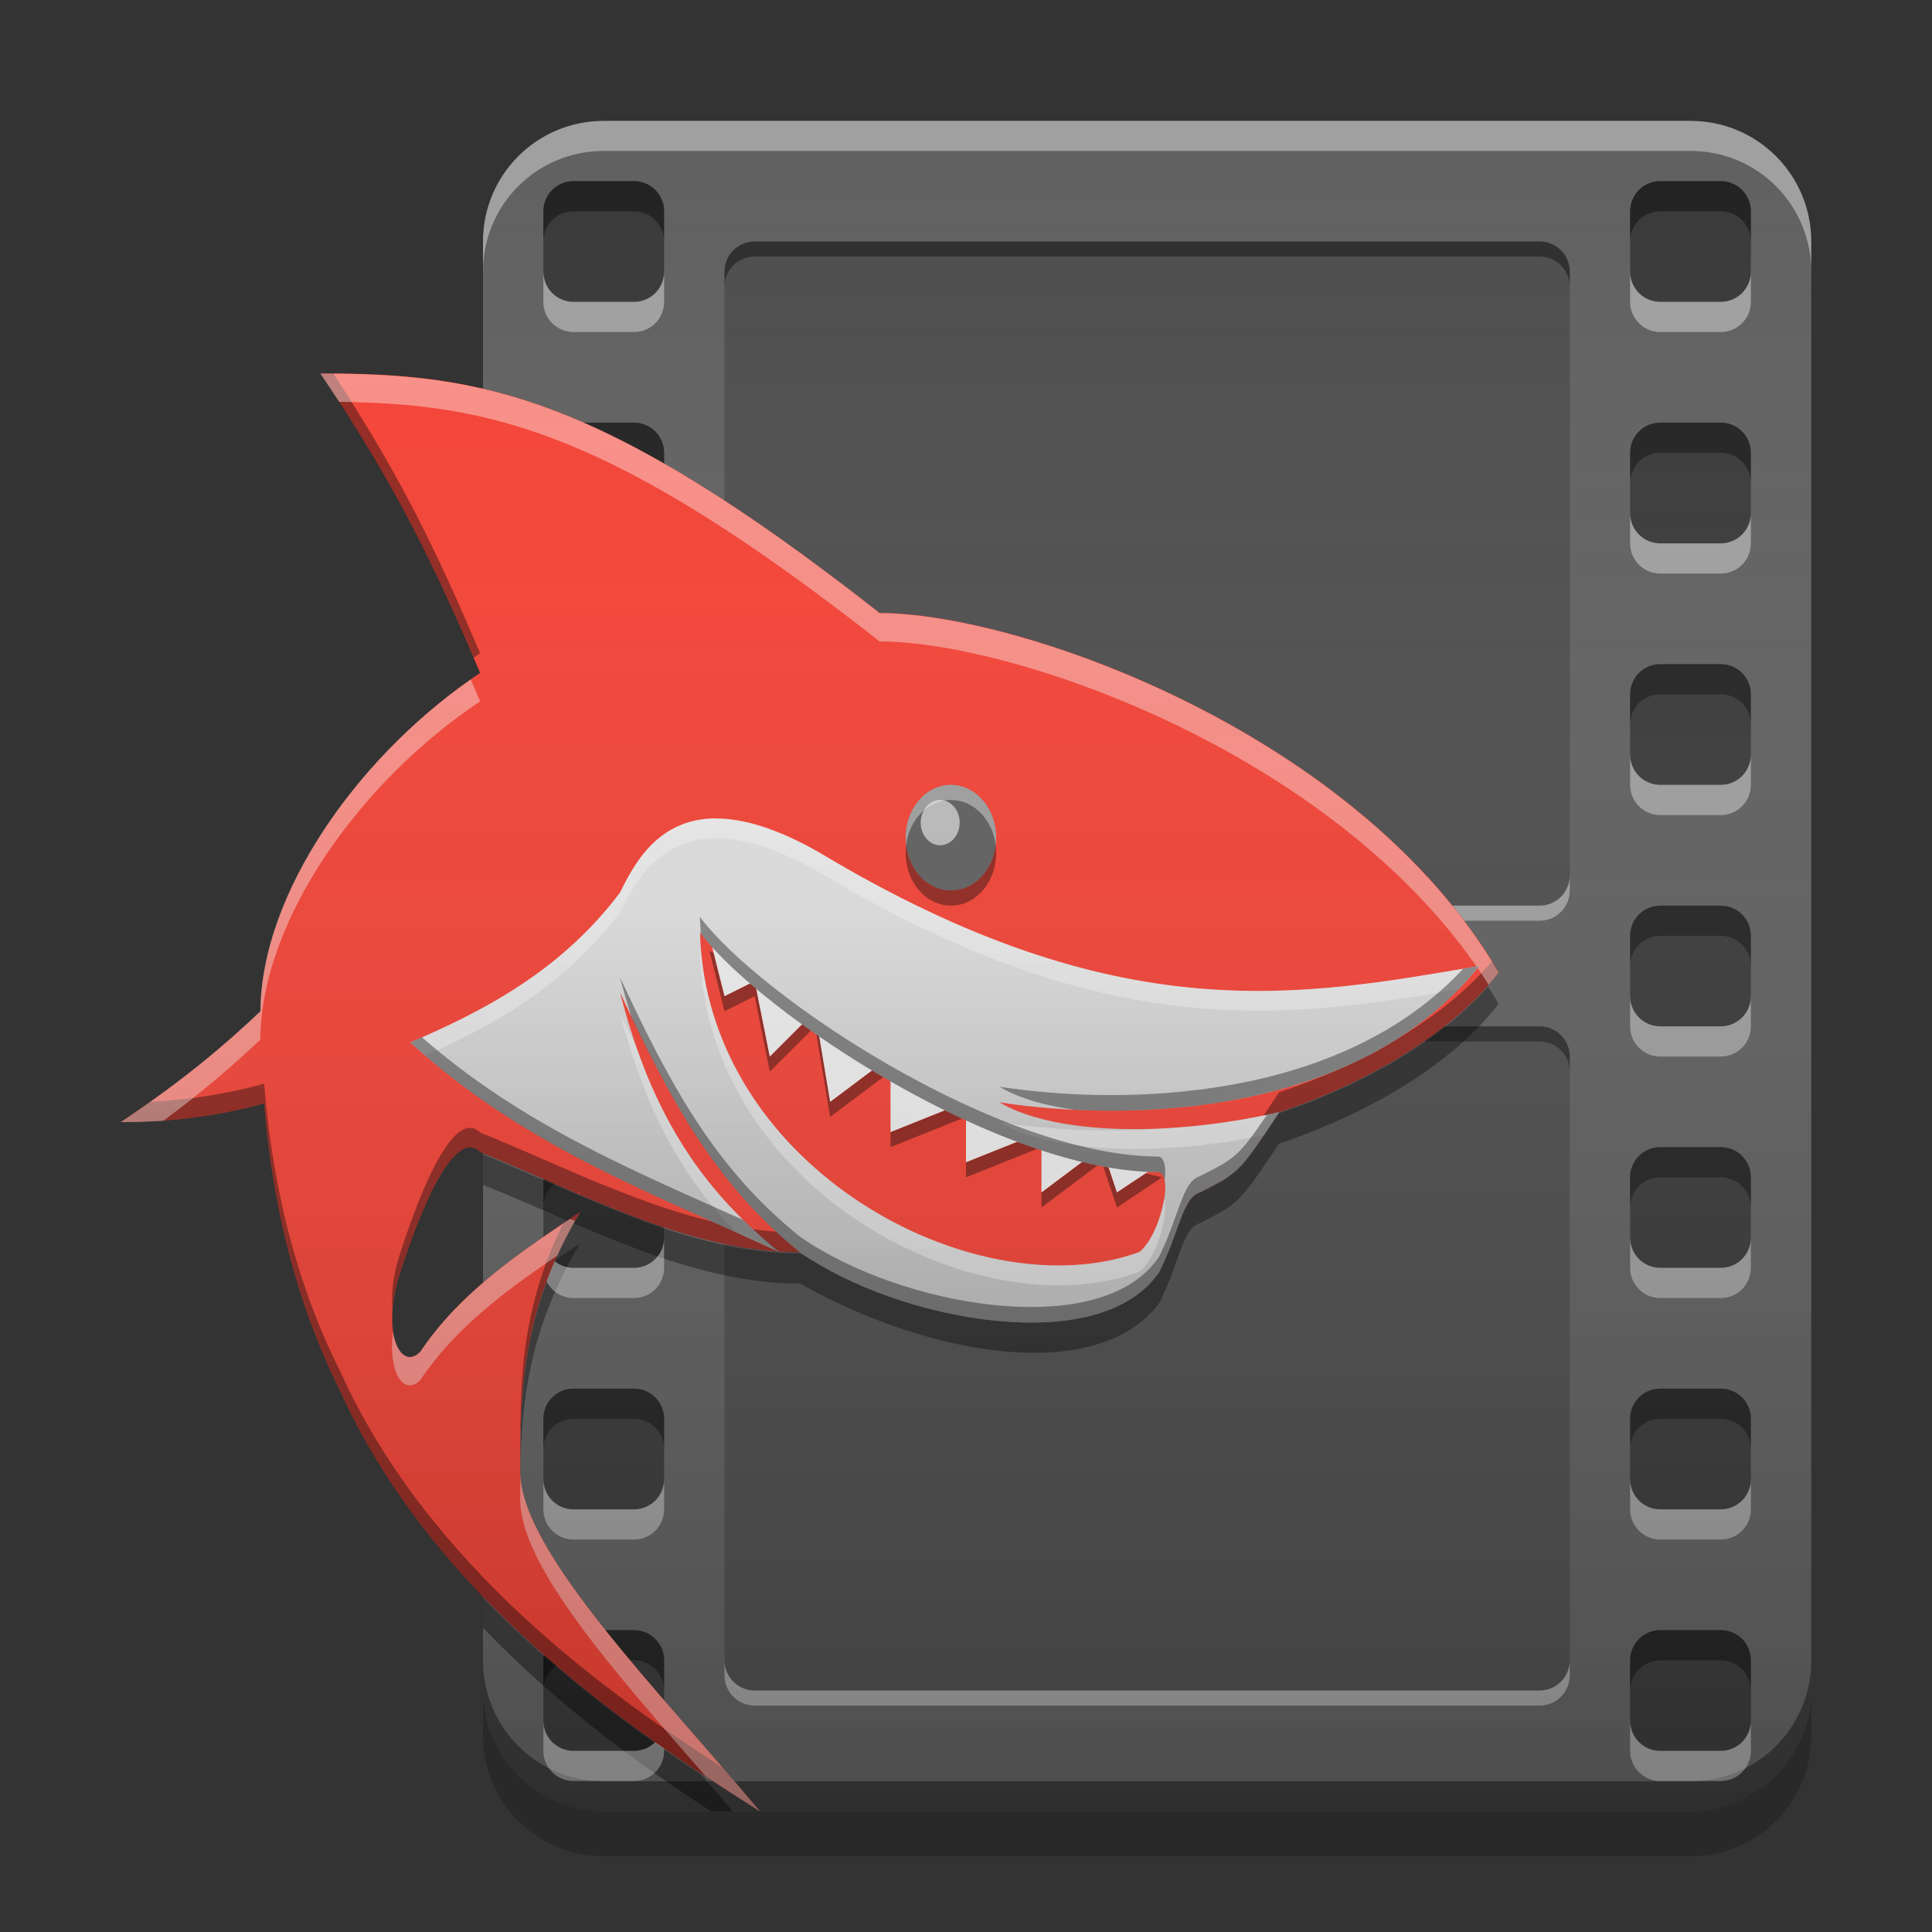 
<svg xmlns="http://www.w3.org/2000/svg" xmlns:xlink="http://www.w3.org/1999/xlink" width="32" height="32" viewBox="0 0 32 32" version="1.1">
<rect x="0" y="0" width="32" height="32" fill="#333333" stroke="none"/>
<defs>
<linearGradient id="linear0" gradientUnits="userSpaceOnUse" x1="29.768" y1="40.191" x2="29.768" y2="26.961" gradientTransform="matrix(0.5,0,0,0.5,0.346,1.635)">
<stop offset="0" style="stop-color:rgb(74.118%,74.118%,74.118%);stop-opacity:1;"/>
<stop offset="1" style="stop-color:rgb(87.843%,87.843%,87.843%);stop-opacity:1;"/>
</linearGradient>
<linearGradient id="linear1" gradientUnits="userSpaceOnUse" x1="8.467" y1="-199.125" x2="8.467" y2="-213.413" gradientTransform="matrix(1.89,0,0,1.89,3,406.299)">
<stop offset="0" style="stop-color:rgb(0%,0%,0%);stop-opacity:0.2;"/>
<stop offset="1" style="stop-color:rgb(100%,100%,100%);stop-opacity:0;"/>
</linearGradient>
</defs>
<g id="surface1">
<path style=" stroke:none;fill-rule:nonzero;fill:rgb(38.039%,38.039%,38.039%);fill-opacity:1;" d="M 10 2 L 28 2 C 29.105 2 30 2.895 30 4 L 30 28 C 30 29.105 29.105 30 28 30 L 10 30 C 8.895 30 8 29.105 8 28 L 8 4 C 8 2.895 8.895 2 10 2 Z M 10 2 "/>
<path style=" stroke:none;fill-rule:nonzero;fill:rgb(0%,0%,0%);fill-opacity:0.4;" d="M 24.645 16.34 C 23.863 17.234 22.562 17.98 21.184 18.438 C 20.523 19.434 20.52 19.434 19.859 19.766 C 19.582 19.859 19.531 20.426 19.199 21.086 C 18.211 22.402 15.5 22.02 13.246 20.758 C 11.434 20.766 9.641 19.785 8 19.121 L 8 19.625 C 8.461 19.809 8.934 20.016 9.414 20.227 C 9.477 20.18 9.543 20.137 9.609 20.094 C 9.574 20.152 9.543 20.207 9.508 20.266 C 10.715 20.781 11.977 21.266 13.246 21.258 C 15.5 22.52 18.211 22.902 19.199 21.586 C 19.531 20.93 19.582 20.359 19.859 20.266 C 20.52 19.934 20.523 19.934 21.184 18.941 C 22.672 18.445 24.07 17.617 24.82 16.625 C 24.766 16.531 24.707 16.434 24.645 16.34 Z M 9.609 20.594 C 9.473 20.684 9.34 20.773 9.207 20.863 C 8.629 22.16 8.617 23.285 8.617 24.395 C 8.617 24.41 8.617 24.43 8.617 24.445 C 8.633 23.262 8.746 22.039 9.609 20.594 Z M 8 26.461 L 8 26.961 C 9.281 28.297 10.695 29.297 11.773 30 L 12.137 30 C 11.965 29.801 11.797 29.602 11.621 29.398 C 10.566 28.699 9.219 27.73 8 26.461 Z M 8 26.461 "/>
<path style=" stroke:none;fill-rule:nonzero;fill:rgb(0.392%,0.392%,0.392%);fill-opacity:0.4;" d="M 10 30 C 8.891 30 8 29.109 8 28 L 8 27.504 C 8 28.609 8.891 29.504 10 29.504 L 28 29.504 C 29.109 29.504 30 28.609 30 27.504 L 30 28 C 30 29.109 29.109 30 28 30 Z M 10 30 "/>
<path style=" stroke:none;fill-rule:nonzero;fill:rgb(0.392%,0.392%,0.392%);fill-opacity:0.2;" d="M 8 28 L 8 28.746 C 8 29.855 8.891 30.746 10 30.746 L 28 30.746 C 29.109 30.746 30 29.855 30 28.746 L 30 28 C 30 29.109 29.109 30 28 30 L 10 30 C 8.891 30 8 29.109 8 28 Z M 8 28 "/>
<path style=" stroke:none;fill-rule:nonzero;fill:rgb(100%,100%,100%);fill-opacity:0.4;" d="M 10 2.004 C 8.891 2.004 8 2.895 8 4.004 L 8 4.5 C 8 3.391 8.891 2.5 10 2.5 L 28 2.5 C 29.109 2.5 30 3.391 30 4.5 L 30 4.004 C 30 2.895 29.109 2.004 28 2.004 Z M 10 2.004 "/>
<path style=" stroke:none;fill-rule:nonzero;fill:rgb(0%,0%,0%);fill-opacity:0.4;" d="M 9.5 3 L 10.5 3 C 10.777 3 11 3.223 11 3.5 L 11 4.5 C 11 4.777 10.777 5 10.5 5 L 9.5 5 C 9.223 5 9 4.777 9 4.5 L 9 3.5 C 9 3.223 9.223 3 9.5 3 Z M 9.5 3 "/>
<path style=" stroke:none;fill-rule:nonzero;fill:rgb(0%,0%,0%);fill-opacity:0.4;" d="M 9.5 3 C 9.223 3 9 3.223 9 3.5 L 9 4 C 9 3.723 9.223 3.5 9.5 3.5 L 10.5 3.5 C 10.777 3.5 11 3.723 11 4 L 11 3.5 C 11 3.223 10.777 3 10.5 3 Z M 9.5 3 "/>
<path style=" stroke:none;fill-rule:nonzero;fill:rgb(99.608%,99.608%,99.608%);fill-opacity:0.4;" d="M 9.5 5.5 C 9.223 5.5 9 5.277 9 5 L 9 4.5 C 9 4.777 9.223 5 9.5 5 L 10.5 5 C 10.777 5 11 4.777 11 4.5 L 11 5 C 11 5.277 10.777 5.5 10.5 5.5 Z M 9.5 5.5 "/>
<path style=" stroke:none;fill-rule:nonzero;fill:rgb(0%,0%,0%);fill-opacity:0.4;" d="M 27.5 3 L 28.5 3 C 28.777 3 29 3.223 29 3.5 L 29 4.5 C 29 4.777 28.777 5 28.5 5 L 27.5 5 C 27.223 5 27 4.777 27 4.5 L 27 3.5 C 27 3.223 27.223 3 27.5 3 Z M 27.5 3 "/>
<path style=" stroke:none;fill-rule:nonzero;fill:rgb(0%,0%,0%);fill-opacity:0.4;" d="M 27.5 3 C 27.223 3 27 3.223 27 3.5 L 27 4 C 27 3.723 27.223 3.5 27.5 3.5 L 28.5 3.5 C 28.777 3.5 29 3.723 29 4 L 29 3.5 C 29 3.223 28.777 3 28.5 3 Z M 27.5 3 "/>
<path style=" stroke:none;fill-rule:nonzero;fill:rgb(99.608%,99.608%,99.608%);fill-opacity:0.4;" d="M 27.5 5.5 C 27.223 5.5 27 5.277 27 5 L 27 4.5 C 27 4.777 27.223 5 27.5 5 L 28.5 5 C 28.777 5 29 4.777 29 4.5 L 29 5 C 29 5.277 28.777 5.5 28.5 5.5 Z M 27.5 5.5 "/>
<path style=" stroke:none;fill-rule:nonzero;fill:rgb(0%,0%,0%);fill-opacity:0.4;" d="M 9.5 7 L 10.5 7 C 10.777 7 11 7.223 11 7.5 L 11 8.5 C 11 8.777 10.777 9 10.5 9 L 9.5 9 C 9.223 9 9 8.777 9 8.5 L 9 7.5 C 9 7.223 9.223 7 9.5 7 Z M 9.5 7 "/>
<path style=" stroke:none;fill-rule:nonzero;fill:rgb(0%,0%,0%);fill-opacity:0.4;" d="M 9.5 7 C 9.223 7 9 7.223 9 7.5 L 9 8 C 9 7.723 9.223 7.5 9.5 7.5 L 10.5 7.5 C 10.777 7.5 11 7.723 11 8 L 11 7.5 C 11 7.223 10.777 7 10.5 7 Z M 9.5 7 "/>
<path style=" stroke:none;fill-rule:nonzero;fill:rgb(99.608%,99.608%,99.608%);fill-opacity:0.4;" d="M 9.5 9.5 C 9.223 9.5 9 9.277 9 9 L 9 8.5 C 9 8.777 9.223 9 9.5 9 L 10.5 9 C 10.777 9 11 8.777 11 8.5 L 11 9 C 11 9.277 10.777 9.5 10.5 9.5 Z M 9.5 9.5 "/>
<path style=" stroke:none;fill-rule:nonzero;fill:rgb(0%,0%,0%);fill-opacity:0.4;" d="M 27.5 7 L 28.5 7 C 28.777 7 29 7.223 29 7.5 L 29 8.5 C 29 8.777 28.777 9 28.5 9 L 27.5 9 C 27.223 9 27 8.777 27 8.5 L 27 7.5 C 27 7.223 27.223 7 27.5 7 Z M 27.5 7 "/>
<path style=" stroke:none;fill-rule:nonzero;fill:rgb(0%,0%,0%);fill-opacity:0.4;" d="M 27.5 7 C 27.223 7 27 7.223 27 7.5 L 27 8 C 27 7.723 27.223 7.5 27.5 7.5 L 28.5 7.5 C 28.777 7.5 29 7.723 29 8 L 29 7.5 C 29 7.223 28.777 7 28.5 7 Z M 27.5 7 "/>
<path style=" stroke:none;fill-rule:nonzero;fill:rgb(99.608%,99.608%,99.608%);fill-opacity:0.4;" d="M 27.5 9.5 C 27.223 9.5 27 9.277 27 9 L 27 8.5 C 27 8.777 27.223 9 27.5 9 L 28.5 9 C 28.777 9 29 8.777 29 8.5 L 29 9 C 29 9.277 28.777 9.5 28.5 9.5 Z M 27.5 9.5 "/>
<path style=" stroke:none;fill-rule:nonzero;fill:rgb(0%,0%,0%);fill-opacity:0.4;" d="M 9.5 11 L 10.5 11 C 10.777 11 11 11.223 11 11.5 L 11 12.5 C 11 12.777 10.777 13 10.5 13 L 9.5 13 C 9.223 13 9 12.777 9 12.5 L 9 11.5 C 9 11.223 9.223 11 9.5 11 Z M 9.5 11 "/>
<path style=" stroke:none;fill-rule:nonzero;fill:rgb(0%,0%,0%);fill-opacity:0.4;" d="M 9.5 11 C 9.223 11 9 11.223 9 11.5 L 9 12 C 9 11.723 9.223 11.5 9.5 11.5 L 10.5 11.5 C 10.777 11.5 11 11.723 11 12 L 11 11.5 C 11 11.223 10.777 11 10.5 11 Z M 9.5 11 "/>
<path style=" stroke:none;fill-rule:nonzero;fill:rgb(99.608%,99.608%,99.608%);fill-opacity:0.4;" d="M 9.5 13.5 C 9.223 13.5 9 13.277 9 13 L 9 12.5 C 9 12.777 9.223 13 9.5 13 L 10.5 13 C 10.777 13 11 12.777 11 12.5 L 11 13 C 11 13.277 10.777 13.5 10.5 13.5 Z M 9.5 13.5 "/>
<path style=" stroke:none;fill-rule:nonzero;fill:rgb(0%,0%,0%);fill-opacity:0.4;" d="M 27.5 11 L 28.5 11 C 28.777 11 29 11.223 29 11.5 L 29 12.5 C 29 12.777 28.777 13 28.5 13 L 27.5 13 C 27.223 13 27 12.777 27 12.5 L 27 11.5 C 27 11.223 27.223 11 27.5 11 Z M 27.5 11 "/>
<path style=" stroke:none;fill-rule:nonzero;fill:rgb(0%,0%,0%);fill-opacity:0.4;" d="M 27.5 11 C 27.223 11 27 11.223 27 11.5 L 27 12 C 27 11.723 27.223 11.5 27.5 11.5 L 28.5 11.5 C 28.777 11.5 29 11.723 29 12 L 29 11.5 C 29 11.223 28.777 11 28.5 11 Z M 27.5 11 "/>
<path style=" stroke:none;fill-rule:nonzero;fill:rgb(99.608%,99.608%,99.608%);fill-opacity:0.4;" d="M 27.5 13.5 C 27.223 13.5 27 13.277 27 13 L 27 12.5 C 27 12.777 27.223 13 27.5 13 L 28.5 13 C 28.777 13 29 12.777 29 12.5 L 29 13 C 29 13.277 28.777 13.5 28.5 13.5 Z M 27.5 13.5 "/>
<path style=" stroke:none;fill-rule:nonzero;fill:rgb(0%,0%,0%);fill-opacity:0.4;" d="M 9.5 15 L 10.5 15 C 10.777 15 11 15.223 11 15.5 L 11 16.5 C 11 16.777 10.777 17 10.5 17 L 9.5 17 C 9.223 17 9 16.777 9 16.5 L 9 15.5 C 9 15.223 9.223 15 9.5 15 Z M 9.5 15 "/>
<path style=" stroke:none;fill-rule:nonzero;fill:rgb(0%,0%,0%);fill-opacity:0.4;" d="M 9.5 15 C 9.223 15 9 15.223 9 15.5 L 9 16 C 9 15.723 9.223 15.5 9.5 15.5 L 10.5 15.5 C 10.777 15.5 11 15.723 11 16 L 11 15.5 C 11 15.223 10.777 15 10.5 15 Z M 9.5 15 "/>
<path style=" stroke:none;fill-rule:nonzero;fill:rgb(99.608%,99.608%,99.608%);fill-opacity:0.4;" d="M 9.5 17.5 C 9.223 17.5 9 17.277 9 17 L 9 16.5 C 9 16.777 9.223 17 9.5 17 L 10.5 17 C 10.777 17 11 16.777 11 16.5 L 11 17 C 11 17.277 10.777 17.5 10.5 17.5 Z M 9.5 17.5 "/>
<path style=" stroke:none;fill-rule:nonzero;fill:rgb(0%,0%,0%);fill-opacity:0.4;" d="M 27.5 15 L 28.5 15 C 28.777 15 29 15.223 29 15.5 L 29 16.5 C 29 16.777 28.777 17 28.5 17 L 27.5 17 C 27.223 17 27 16.777 27 16.5 L 27 15.5 C 27 15.223 27.223 15 27.5 15 Z M 27.5 15 "/>
<path style=" stroke:none;fill-rule:nonzero;fill:rgb(0%,0%,0%);fill-opacity:0.4;" d="M 27.5 15 C 27.223 15 27 15.223 27 15.5 L 27 16 C 27 15.723 27.223 15.5 27.5 15.5 L 28.5 15.5 C 28.777 15.5 29 15.723 29 16 L 29 15.5 C 29 15.223 28.777 15 28.5 15 Z M 27.5 15 "/>
<path style=" stroke:none;fill-rule:nonzero;fill:rgb(99.608%,99.608%,99.608%);fill-opacity:0.4;" d="M 27.5 17.5 C 27.223 17.5 27 17.277 27 17 L 27 16.5 C 27 16.777 27.223 17 27.5 17 L 28.5 17 C 28.777 17 29 16.777 29 16.5 L 29 17 C 29 17.277 28.777 17.5 28.5 17.5 Z M 27.5 17.5 "/>
<path style=" stroke:none;fill-rule:nonzero;fill:rgb(0%,0%,0%);fill-opacity:0.4;" d="M 9.5 19 L 10.5 19 C 10.777 19 11 19.223 11 19.5 L 11 20.5 C 11 20.777 10.777 21 10.5 21 L 9.5 21 C 9.223 21 9 20.777 9 20.5 L 9 19.5 C 9 19.223 9.223 19 9.5 19 Z M 9.5 19 "/>
<path style=" stroke:none;fill-rule:nonzero;fill:rgb(0%,0%,0%);fill-opacity:0.4;" d="M 9.5 19 C 9.223 19 9 19.223 9 19.5 L 9 20 C 9 19.723 9.223 19.5 9.5 19.5 L 10.5 19.5 C 10.777 19.5 11 19.723 11 20 L 11 19.5 C 11 19.223 10.777 19 10.5 19 Z M 9.5 19 "/>
<path style=" stroke:none;fill-rule:nonzero;fill:rgb(99.608%,99.608%,99.608%);fill-opacity:0.4;" d="M 9.5 21.5 C 9.223 21.5 9 21.277 9 21 L 9 20.5 C 9 20.777 9.223 21 9.5 21 L 10.5 21 C 10.777 21 11 20.777 11 20.5 L 11 21 C 11 21.277 10.777 21.5 10.5 21.5 Z M 9.5 21.5 "/>
<path style=" stroke:none;fill-rule:nonzero;fill:rgb(0%,0%,0%);fill-opacity:0.4;" d="M 27.5 19 L 28.5 19 C 28.777 19 29 19.223 29 19.5 L 29 20.5 C 29 20.777 28.777 21 28.5 21 L 27.5 21 C 27.223 21 27 20.777 27 20.5 L 27 19.5 C 27 19.223 27.223 19 27.5 19 Z M 27.5 19 "/>
<path style=" stroke:none;fill-rule:nonzero;fill:rgb(0%,0%,0%);fill-opacity:0.4;" d="M 27.5 19 C 27.223 19 27 19.223 27 19.5 L 27 20 C 27 19.723 27.223 19.5 27.5 19.5 L 28.5 19.5 C 28.777 19.5 29 19.723 29 20 L 29 19.5 C 29 19.223 28.777 19 28.5 19 Z M 27.5 19 "/>
<path style=" stroke:none;fill-rule:nonzero;fill:rgb(99.608%,99.608%,99.608%);fill-opacity:0.4;" d="M 27.5 21.5 C 27.223 21.5 27 21.277 27 21 L 27 20.5 C 27 20.777 27.223 21 27.5 21 L 28.5 21 C 28.777 21 29 20.777 29 20.5 L 29 21 C 29 21.277 28.777 21.5 28.5 21.5 Z M 27.5 21.5 "/>
<path style=" stroke:none;fill-rule:nonzero;fill:rgb(0%,0%,0%);fill-opacity:0.4;" d="M 9.5 23 L 10.5 23 C 10.777 23 11 23.223 11 23.5 L 11 24.5 C 11 24.777 10.777 25 10.5 25 L 9.5 25 C 9.223 25 9 24.777 9 24.5 L 9 23.5 C 9 23.223 9.223 23 9.5 23 Z M 9.5 23 "/>
<path style=" stroke:none;fill-rule:nonzero;fill:rgb(0%,0%,0%);fill-opacity:0.4;" d="M 9.5 23 C 9.223 23 9 23.223 9 23.5 L 9 24 C 9 23.723 9.223 23.5 9.5 23.5 L 10.5 23.5 C 10.777 23.5 11 23.723 11 24 L 11 23.5 C 11 23.223 10.777 23 10.5 23 Z M 9.5 23 "/>
<path style=" stroke:none;fill-rule:nonzero;fill:rgb(99.608%,99.608%,99.608%);fill-opacity:0.4;" d="M 9.5 25.5 C 9.223 25.5 9 25.277 9 25 L 9 24.5 C 9 24.777 9.223 25 9.5 25 L 10.5 25 C 10.777 25 11 24.777 11 24.5 L 11 25 C 11 25.277 10.777 25.5 10.5 25.5 Z M 9.5 25.5 "/>
<path style=" stroke:none;fill-rule:nonzero;fill:rgb(0%,0%,0%);fill-opacity:0.4;" d="M 27.5 23 L 28.5 23 C 28.777 23 29 23.223 29 23.5 L 29 24.5 C 29 24.777 28.777 25 28.5 25 L 27.5 25 C 27.223 25 27 24.777 27 24.5 L 27 23.5 C 27 23.223 27.223 23 27.5 23 Z M 27.5 23 "/>
<path style=" stroke:none;fill-rule:nonzero;fill:rgb(0%,0%,0%);fill-opacity:0.4;" d="M 27.5 23 C 27.223 23 27 23.223 27 23.5 L 27 24 C 27 23.723 27.223 23.5 27.5 23.5 L 28.5 23.5 C 28.777 23.5 29 23.723 29 24 L 29 23.5 C 29 23.223 28.777 23 28.5 23 Z M 27.5 23 "/>
<path style=" stroke:none;fill-rule:nonzero;fill:rgb(99.608%,99.608%,99.608%);fill-opacity:0.4;" d="M 27.5 25.5 C 27.223 25.5 27 25.277 27 25 L 27 24.5 C 27 24.777 27.223 25 27.5 25 L 28.5 25 C 28.777 25 29 24.777 29 24.5 L 29 25 C 29 25.277 28.777 25.5 28.5 25.5 Z M 27.5 25.5 "/>
<path style=" stroke:none;fill-rule:nonzero;fill:rgb(0%,0%,0%);fill-opacity:0.4;" d="M 9.5 27 L 10.5 27 C 10.777 27 11 27.223 11 27.5 L 11 28.5 C 11 28.777 10.777 29 10.5 29 L 9.5 29 C 9.223 29 9 28.777 9 28.5 L 9 27.5 C 9 27.223 9.223 27 9.5 27 Z M 9.5 27 "/>
<path style=" stroke:none;fill-rule:nonzero;fill:rgb(0%,0%,0%);fill-opacity:0.4;" d="M 9.5 27 C 9.223 27 9 27.223 9 27.5 L 9 28 C 9 27.723 9.223 27.5 9.5 27.5 L 10.5 27.5 C 10.777 27.5 11 27.723 11 28 L 11 27.5 C 11 27.223 10.777 27 10.5 27 Z M 9.5 27 "/>
<path style=" stroke:none;fill-rule:nonzero;fill:rgb(99.608%,99.608%,99.608%);fill-opacity:0.4;" d="M 9.5 29.5 C 9.223 29.5 9 29.277 9 29 L 9 28.5 C 9 28.777 9.223 29 9.5 29 L 10.5 29 C 10.777 29 11 28.777 11 28.5 L 11 29 C 11 29.277 10.777 29.5 10.5 29.5 Z M 9.5 29.5 "/>
<path style=" stroke:none;fill-rule:nonzero;fill:rgb(0%,0%,0%);fill-opacity:0.4;" d="M 27.5 27 L 28.5 27 C 28.777 27 29 27.223 29 27.5 L 29 28.5 C 29 28.777 28.777 29 28.5 29 L 27.5 29 C 27.223 29 27 28.777 27 28.5 L 27 27.5 C 27 27.223 27.223 27 27.5 27 Z M 27.5 27 "/>
<path style=" stroke:none;fill-rule:nonzero;fill:rgb(0%,0%,0%);fill-opacity:0.4;" d="M 27.5 27 C 27.223 27 27 27.223 27 27.5 L 27 28 C 27 27.723 27.223 27.5 27.5 27.5 L 28.5 27.5 C 28.777 27.5 29 27.723 29 28 L 29 27.5 C 29 27.223 28.777 27 28.5 27 Z M 27.5 27 "/>
<path style=" stroke:none;fill-rule:nonzero;fill:rgb(99.608%,99.608%,99.608%);fill-opacity:0.4;" d="M 27.5 29.5 C 27.223 29.5 27 29.277 27 29 L 27 28.5 C 27 28.777 27.223 29 27.5 29 L 28.5 29 C 28.777 29 29 28.777 29 28.5 L 29 29 C 29 29.277 28.777 29.5 28.5 29.5 Z M 27.5 29.5 "/>
<path style=" stroke:none;fill-rule:nonzero;fill:rgb(0%,0%,0%);fill-opacity:0.2;" d="M 12.5 4 L 25.5 4 C 25.777 4 26 4.223 26 4.5 L 26 14.5 C 26 14.777 25.777 15 25.5 15 L 12.5 15 C 12.223 15 12 14.777 12 14.5 L 12 4.5 C 12 4.223 12.223 4 12.5 4 Z M 12.5 4 "/>
<path style=" stroke:none;fill-rule:nonzero;fill:rgb(0.392%,0.392%,0.392%);fill-opacity:0.2;" d="M 12.5 17 L 25.5 17 C 25.777 17 26 17.223 26 17.5 L 26 27.5 C 26 27.777 25.777 28 25.5 28 L 12.5 28 C 12.223 28 12 27.777 12 27.5 L 12 17.5 C 12 17.223 12.223 17 12.5 17 Z M 12.5 17 "/>
<path style=" stroke:none;fill-rule:nonzero;fill:rgb(0%,0%,0%);fill-opacity:0.4;" d="M 12.5 4 C 12.223 4 12 4.223 12 4.5 L 12 4.75 C 12 4.473 12.223 4.25 12.5 4.25 L 25.5 4.25 C 25.777 4.25 26 4.473 26 4.75 L 26 4.5 C 26 4.223 25.777 4 25.5 4 Z M 12.5 4 "/>
<path style=" stroke:none;fill-rule:nonzero;fill:rgb(100%,100%,100%);fill-opacity:0.4;" d="M 12.5 15.25 C 12.223 15.25 12 15.027 12 14.75 L 12 14.5 C 12 14.777 12.223 15 12.5 15 L 25.5 15 C 25.777 15 26 14.777 26 14.5 L 26 14.75 C 26 15.027 25.777 15.25 25.5 15.25 Z M 12.5 15.25 "/>
<path style=" stroke:none;fill-rule:nonzero;fill:rgb(0%,0%,0%);fill-opacity:0.4;" d="M 12.5 17 C 12.223 17 12 17.223 12 17.5 L 12 17.75 C 12 17.473 12.223 17.25 12.5 17.25 L 25.5 17.25 C 25.777 17.25 26 17.473 26 17.75 L 26 17.5 C 26 17.223 25.777 17 25.5 17 Z M 12.5 17 "/>
<path style=" stroke:none;fill-rule:nonzero;fill:rgb(100%,100%,100%);fill-opacity:0.4;" d="M 12.5 28.25 C 12.223 28.25 12 28.027 12 27.75 L 12 27.5 C 12 27.777 12.223 28 12.5 28 L 25.5 28 C 25.777 28 26 27.777 26 27.5 L 26 27.75 C 26 28.027 25.777 28.25 25.5 28.25 Z M 12.5 28.25 "/>
<path style=" stroke:none;fill-rule:nonzero;fill:rgb(95.686%,26.275%,21.176%);fill-opacity:1;" d="M 5.309 6.184 C 6.633 8.168 7.207 9.406 7.953 11.145 C 5.977 12.465 4.328 14.77 4.316 16.75 C 3.715 17.32 3.02 17.906 2 18.586 C 2.801 18.586 3.602 18.492 4.375 18.273 C 4.551 20.438 5.098 21.965 5.641 23.055 C 7.293 26.691 10.887 28.922 12.586 30 C 10.93 28.016 8.617 25.699 8.617 24.375 C 8.617 23.055 8.637 21.703 9.609 20.074 C 8.617 20.738 7.625 21.398 6.961 22.391 C 6.633 22.723 6.301 22.059 6.633 21.066 C 7.152 19.469 7.625 18.754 7.953 19.082 C 9.609 19.746 11.418 20.75 13.246 20.738 C 15.5 22 18.211 22.383 19.199 21.066 C 19.531 20.406 19.582 19.84 19.863 19.746 C 20.523 19.414 20.523 19.414 21.184 18.422 C 22.672 17.926 24.07 17.098 24.824 16.105 C 22.508 12.137 16.883 10.152 14.57 10.152 C 9.938 6.516 7.953 6.184 5.309 6.184 Z M 5.309 6.184 "/>
<path style=" stroke:none;fill-rule:nonzero;fill:rgb(0%,0%,0%);fill-opacity:0.4;" d="M 5.305 6.188 C 6.566 8.07 7.148 9.285 7.844 10.895 C 7.879 10.871 7.918 10.844 7.953 10.82 C 7.25 9.18 6.695 7.984 5.523 6.188 C 5.449 6.188 5.379 6.188 5.305 6.188 Z M 24.711 15.922 C 23.934 16.852 22.602 17.625 21.184 18.094 C 20.523 19.09 20.52 19.09 19.859 19.422 C 19.582 19.516 19.531 20.082 19.199 20.742 C 18.211 22.059 15.5 21.676 13.246 20.414 C 11.418 20.422 9.605 19.422 7.953 18.758 C 7.621 18.43 7.152 19.145 6.633 20.742 C 6.508 21.113 6.477 21.434 6.5 21.68 C 6.516 21.496 6.555 21.293 6.633 21.07 C 7.152 19.469 7.621 18.754 7.953 19.086 C 8.477 19.293 9.02 19.539 9.574 19.773 C 9.586 19.766 9.598 19.758 9.609 19.75 C 9.602 19.762 9.598 19.77 9.59 19.781 C 10.773 20.285 12.004 20.746 13.246 20.738 C 15.5 22 18.211 22.383 19.199 21.07 C 19.531 20.41 19.582 19.84 19.859 19.746 C 20.52 19.414 20.523 19.414 21.184 18.422 C 22.672 17.926 24.07 17.098 24.82 16.109 C 24.785 16.043 24.75 15.984 24.711 15.922 Z M 4.375 17.949 C 3.758 18.121 3.125 18.215 2.492 18.25 C 2.336 18.359 2.172 18.473 2 18.586 C 2.801 18.586 3.598 18.492 4.375 18.273 C 4.551 20.438 5.094 21.965 5.641 23.055 C 7.289 26.691 10.887 28.922 12.586 30 C 12.387 29.766 12.184 29.523 11.973 29.281 C 10.133 28.098 7.113 25.977 5.641 22.727 C 5.094 21.641 4.551 20.109 4.375 17.949 Z M 9.609 20.078 C 9.516 20.137 9.422 20.199 9.328 20.266 C 8.633 21.668 8.617 22.867 8.617 24.051 C 8.617 24.062 8.617 24.074 8.617 24.082 C 8.625 22.852 8.707 21.586 9.609 20.078 Z M 9.609 20.078 "/>
<path style=" stroke:none;fill-rule:nonzero;fill:rgb(0%,0%,0%);fill-opacity:0.4;" d="M 11.75 15.75 L 12 16.75 L 12.5 16.5 L 12.75 17.75 L 13.5 17 L 13.75 18.5 L 14.75 17.75 L 14.75 17.738 C 14.691 17.699 14.637 17.664 14.582 17.625 L 13.75 18.25 L 13.52 16.863 C 13.492 16.844 13.469 16.824 13.445 16.805 L 12.75 17.5 L 12.5 16.25 L 12 16.5 L 11.82 15.785 C 11.797 15.773 11.773 15.762 11.75 15.75 Z M 15.797 18.332 L 14.75 18.75 L 14.75 19 L 16 18.5 L 16 18.43 C 15.93 18.398 15.863 18.363 15.797 18.332 Z M 17.008 18.848 L 16 19.25 L 16 19.5 L 17.25 19 L 17.25 18.934 C 17.168 18.902 17.086 18.875 17.008 18.848 Z M 18.016 19.176 L 17.25 19.75 L 17.25 20 L 18.25 19.25 L 18.5 20 L 19.25 19.5 C 19.156 19.477 19.062 19.457 18.973 19.434 L 18.5 19.75 L 18.34 19.27 C 18.23 19.238 18.121 19.207 18.016 19.176 Z M 18.016 19.176 "/>
<path style=" stroke:none;fill-rule:nonzero;fill:rgb(93.333%,93.333%,93.333%);fill-opacity:1;" d="M 11.75 15.5 L 12 16.5 L 12.5 16.25 L 12.75 17.5 L 13.5 16.75 L 13.75 18.25 L 14.75 17.5 L 14.75 18.75 L 16 18.25 L 16 19.25 L 17.25 18.75 L 17.25 19.75 L 18.25 19 L 18.5 19.75 L 19.25 19.25 C 14.52 18.141 14.238 16.75 11.75 15.5 Z M 11.75 15.5 "/>
<path style=" stroke:none;fill-rule:nonzero;fill:url(#linear0);" d="M 11.852 13.555 C 10.879 13.562 10.496 14.332 10.27 14.785 C 9.277 16.105 7.953 16.77 6.797 17.266 C 8.652 18.965 10.762 19.746 12.895 20.73 L 12.902 20.73 C 11.41 19.543 10.707 18.137 10.27 16.438 C 11.09 18.207 11.848 19.609 13.246 20.738 C 14.898 21.898 18.25 22.5 19.199 21.066 C 19.531 20.406 19.582 19.84 19.863 19.746 C 20.523 19.414 20.523 19.414 21.184 18.422 C 19.195 18.871 17.379 18.754 16.555 18.258 C 18.703 18.59 22.5 18.5 24.5 16 C 21.555 16.5 18.539 17.102 13.578 14.125 C 12.855 13.711 12.293 13.555 11.852 13.559 Z M 11.594 15.445 C 12.586 16.77 16.555 19.414 19.199 19.414 C 19.449 19.496 19.199 20.492 18.871 20.738 C 16.191 21.719 11.703 19.367 11.594 15.445 Z M 11.594 15.445 "/>
<path style=" stroke:none;fill-rule:nonzero;fill:rgb(38.039%,38.039%,38.039%);fill-opacity:1;" d="M 15.75 13 C 16.164 13 16.5 13.391 16.5 13.875 C 16.5 14.359 16.164 14.75 15.75 14.75 C 15.336 14.75 15 14.359 15 13.875 C 15 13.391 15.336 13 15.75 13 Z M 15.75 13 "/>
<path style=" stroke:none;fill-rule:nonzero;fill:rgb(74.118%,74.118%,74.118%);fill-opacity:1;" d="M 15.57 13.25 C 15.75 13.25 15.895 13.418 15.895 13.625 C 15.895 13.832 15.75 14 15.57 14 C 15.395 14 15.25 13.832 15.25 13.625 C 15.25 13.418 15.395 13.25 15.57 13.25 Z M 15.57 13.25 "/>
<path style=" stroke:none;fill-rule:nonzero;fill:rgb(100%,100%,100%);fill-opacity:0.4;" d="M 5.305 6.188 C 5.414 6.348 5.516 6.504 5.617 6.656 C 8.113 6.688 10.121 7.129 14.57 10.625 C 16.832 10.625 22.25 12.52 24.656 16.309 C 24.715 16.242 24.77 16.176 24.82 16.109 C 22.508 12.141 16.883 10.156 14.57 10.156 C 9.938 6.516 7.953 6.188 5.305 6.188 Z M 7.797 11.254 C 5.887 12.586 4.324 14.82 4.312 16.75 C 3.711 17.32 3.02 17.906 2 18.586 C 2.238 18.586 2.473 18.578 2.707 18.562 C 3.359 18.082 3.863 17.645 4.312 17.219 C 4.324 15.238 5.973 12.934 7.953 11.617 C 7.898 11.492 7.848 11.371 7.797 11.254 Z M 9.445 20.188 C 8.508 20.812 7.586 21.457 6.961 22.391 C 6.762 22.59 6.566 22.43 6.508 22.059 C 6.426 22.742 6.691 23.129 6.961 22.859 C 7.539 21.996 8.367 21.383 9.23 20.797 C 9.316 20.609 9.414 20.418 9.523 20.223 C 9.496 20.211 9.469 20.199 9.445 20.188 Z M 8.617 24.422 C 8.617 24.562 8.617 24.707 8.617 24.844 C 8.617 25.941 10.203 27.719 11.688 29.422 C 12.02 29.641 12.324 29.836 12.586 30 C 10.949 28.039 8.668 25.754 8.617 24.422 Z M 8.617 24.422 "/>
<path style=" stroke:none;fill-rule:nonzero;fill:rgb(100%,100%,100%);fill-opacity:0.4;" d="M 15.73 13 C 15.324 13.012 15 13.398 15 13.875 C 15 13.918 15.004 13.961 15.008 14 C 15.059 13.574 15.371 13.25 15.75 13.25 C 16.129 13.25 16.441 13.574 16.492 14 C 16.496 13.961 16.5 13.918 16.5 13.875 C 16.5 13.391 16.164 13 15.75 13 C 15.742 13 15.738 13 15.73 13 Z M 15.73 13 "/>
<path style=" stroke:none;fill-rule:nonzero;fill:rgb(0.392%,0.392%,0.392%);fill-opacity:0.4;" d="M 15.77 15 C 16.176 14.988 16.5 14.602 16.5 14.125 C 16.5 14.082 16.496 14.039 16.492 14 C 16.441 14.426 16.129 14.75 15.75 14.75 C 15.371 14.75 15.059 14.426 15.008 14 C 15.004 14.039 15 14.082 15 14.125 C 15 14.609 15.336 15 15.75 15 C 15.758 15 15.762 15 15.77 15 Z M 15.77 15 "/>
<path style=" stroke:none;fill-rule:nonzero;fill:rgb(99.216%,99.216%,99.216%);fill-opacity:0.4;" d="M 11.852 13.555 C 10.879 13.562 10.496 14.332 10.266 14.785 C 9.273 16.109 7.953 16.77 6.797 17.266 C 6.879 17.34 6.961 17.414 7.043 17.484 C 8.137 17 9.344 16.344 10.266 15.113 C 10.496 14.66 10.879 13.891 11.852 13.883 C 12.293 13.883 12.852 14.035 13.578 14.453 C 18.348 17.312 21.32 16.867 24.156 16.387 C 24.277 16.266 24.391 16.137 24.5 16 C 21.555 16.5 18.539 17.102 13.578 14.125 C 12.852 13.707 12.293 13.555 11.852 13.555 Z M 11.594 15.773 C 11.703 19.695 16.191 22.047 18.867 21.066 C 19.145 20.859 19.363 20.137 19.281 19.852 C 19.23 20.18 19.066 20.59 18.867 20.738 C 16.273 21.688 11.977 19.508 11.613 15.805 C 11.605 15.793 11.598 15.781 11.594 15.773 Z M 10.266 16.766 C 10.629 18.164 11.172 19.367 12.184 20.406 C 12.395 20.504 12.605 20.598 12.82 20.695 C 12.727 20.609 12.637 20.52 12.547 20.43 C 11.547 19.531 10.945 18.512 10.539 17.34 C 10.449 17.152 10.359 16.961 10.266 16.766 Z M 21.184 18.422 C 20.598 18.555 20.031 18.637 19.496 18.676 C 19.492 18.676 19.488 18.676 19.484 18.676 C 18.398 18.773 17.359 18.711 16.555 18.586 C 17.344 19.059 19.039 19.188 20.926 18.805 C 21 18.695 21.082 18.574 21.184 18.422 Z M 21.184 18.422 "/>
<path style=" stroke:none;fill-rule:nonzero;fill:rgb(0.784%,0.784%,0.784%);fill-opacity:0.4;" d="M 11.594 15.188 C 11.594 15.281 11.602 15.375 11.609 15.465 C 12.625 16.797 16.566 19.414 19.199 19.414 C 19.246 19.434 19.277 19.48 19.289 19.555 C 19.316 19.352 19.293 19.188 19.199 19.156 C 16.551 19.156 12.582 16.512 11.594 15.188 Z M 24.5 16 C 24.414 16.016 24.324 16.027 24.238 16.043 C 22.184 18.25 18.613 18.316 16.555 18 C 16.855 18.18 17.285 18.312 17.812 18.383 C 19.973 18.484 22.848 18.062 24.5 16 Z M 10.266 16.18 C 10.328 16.41 10.391 16.633 10.461 16.852 C 11.215 18.43 11.957 19.699 13.246 20.738 C 14.898 21.898 18.25 22.5 19.199 21.07 C 19.527 20.41 19.582 19.84 19.859 19.746 C 20.52 19.414 20.523 19.414 21.184 18.422 C 21.117 18.438 21.051 18.449 20.984 18.465 C 20.516 19.16 20.445 19.195 19.859 19.488 C 19.582 19.582 19.527 20.152 19.199 20.812 C 18.25 22.242 14.898 21.641 13.246 20.48 C 11.844 19.355 11.086 17.949 10.266 16.18 Z M 6.988 17.18 C 6.926 17.211 6.859 17.238 6.797 17.266 C 8.648 18.965 10.758 19.746 12.891 20.727 L 12.902 20.727 C 12.691 20.559 12.492 20.387 12.312 20.207 C 10.453 19.375 8.625 18.613 6.988 17.18 Z M 6.988 17.18 "/>
<path style=" stroke:none;fill-rule:nonzero;fill:url(#linear1);" d="M 10 2 C 8.891 2 8 2.891 8 4 L 8 6.438 C 7.09 6.227 6.238 6.188 5.305 6.188 C 6.633 8.172 7.207 9.406 7.953 11.148 C 5.973 12.465 4.324 14.77 4.312 16.75 C 3.711 17.32 3.02 17.906 2 18.586 C 2.801 18.586 3.598 18.492 4.375 18.273 C 4.551 20.438 5.094 21.965 5.641 23.055 C 6.234 24.363 7.082 25.488 8 26.445 L 8 28 C 8 29.109 8.891 30 10 30 L 28 30 C 29.109 30 30 29.109 30 28 L 30 4 C 30 2.891 29.109 2 28 2 Z M 7.789 19.004 C 7.848 19.008 7.902 19.031 7.953 19.086 C 7.969 19.09 7.984 19.098 8 19.102 L 8 21.246 C 7.609 21.582 7.254 21.957 6.961 22.391 C 6.633 22.723 6.297 22.059 6.633 21.07 C 7.07 19.719 7.473 19 7.789 19.004 Z M 7.789 19.004 "/>
</g>
</svg>
